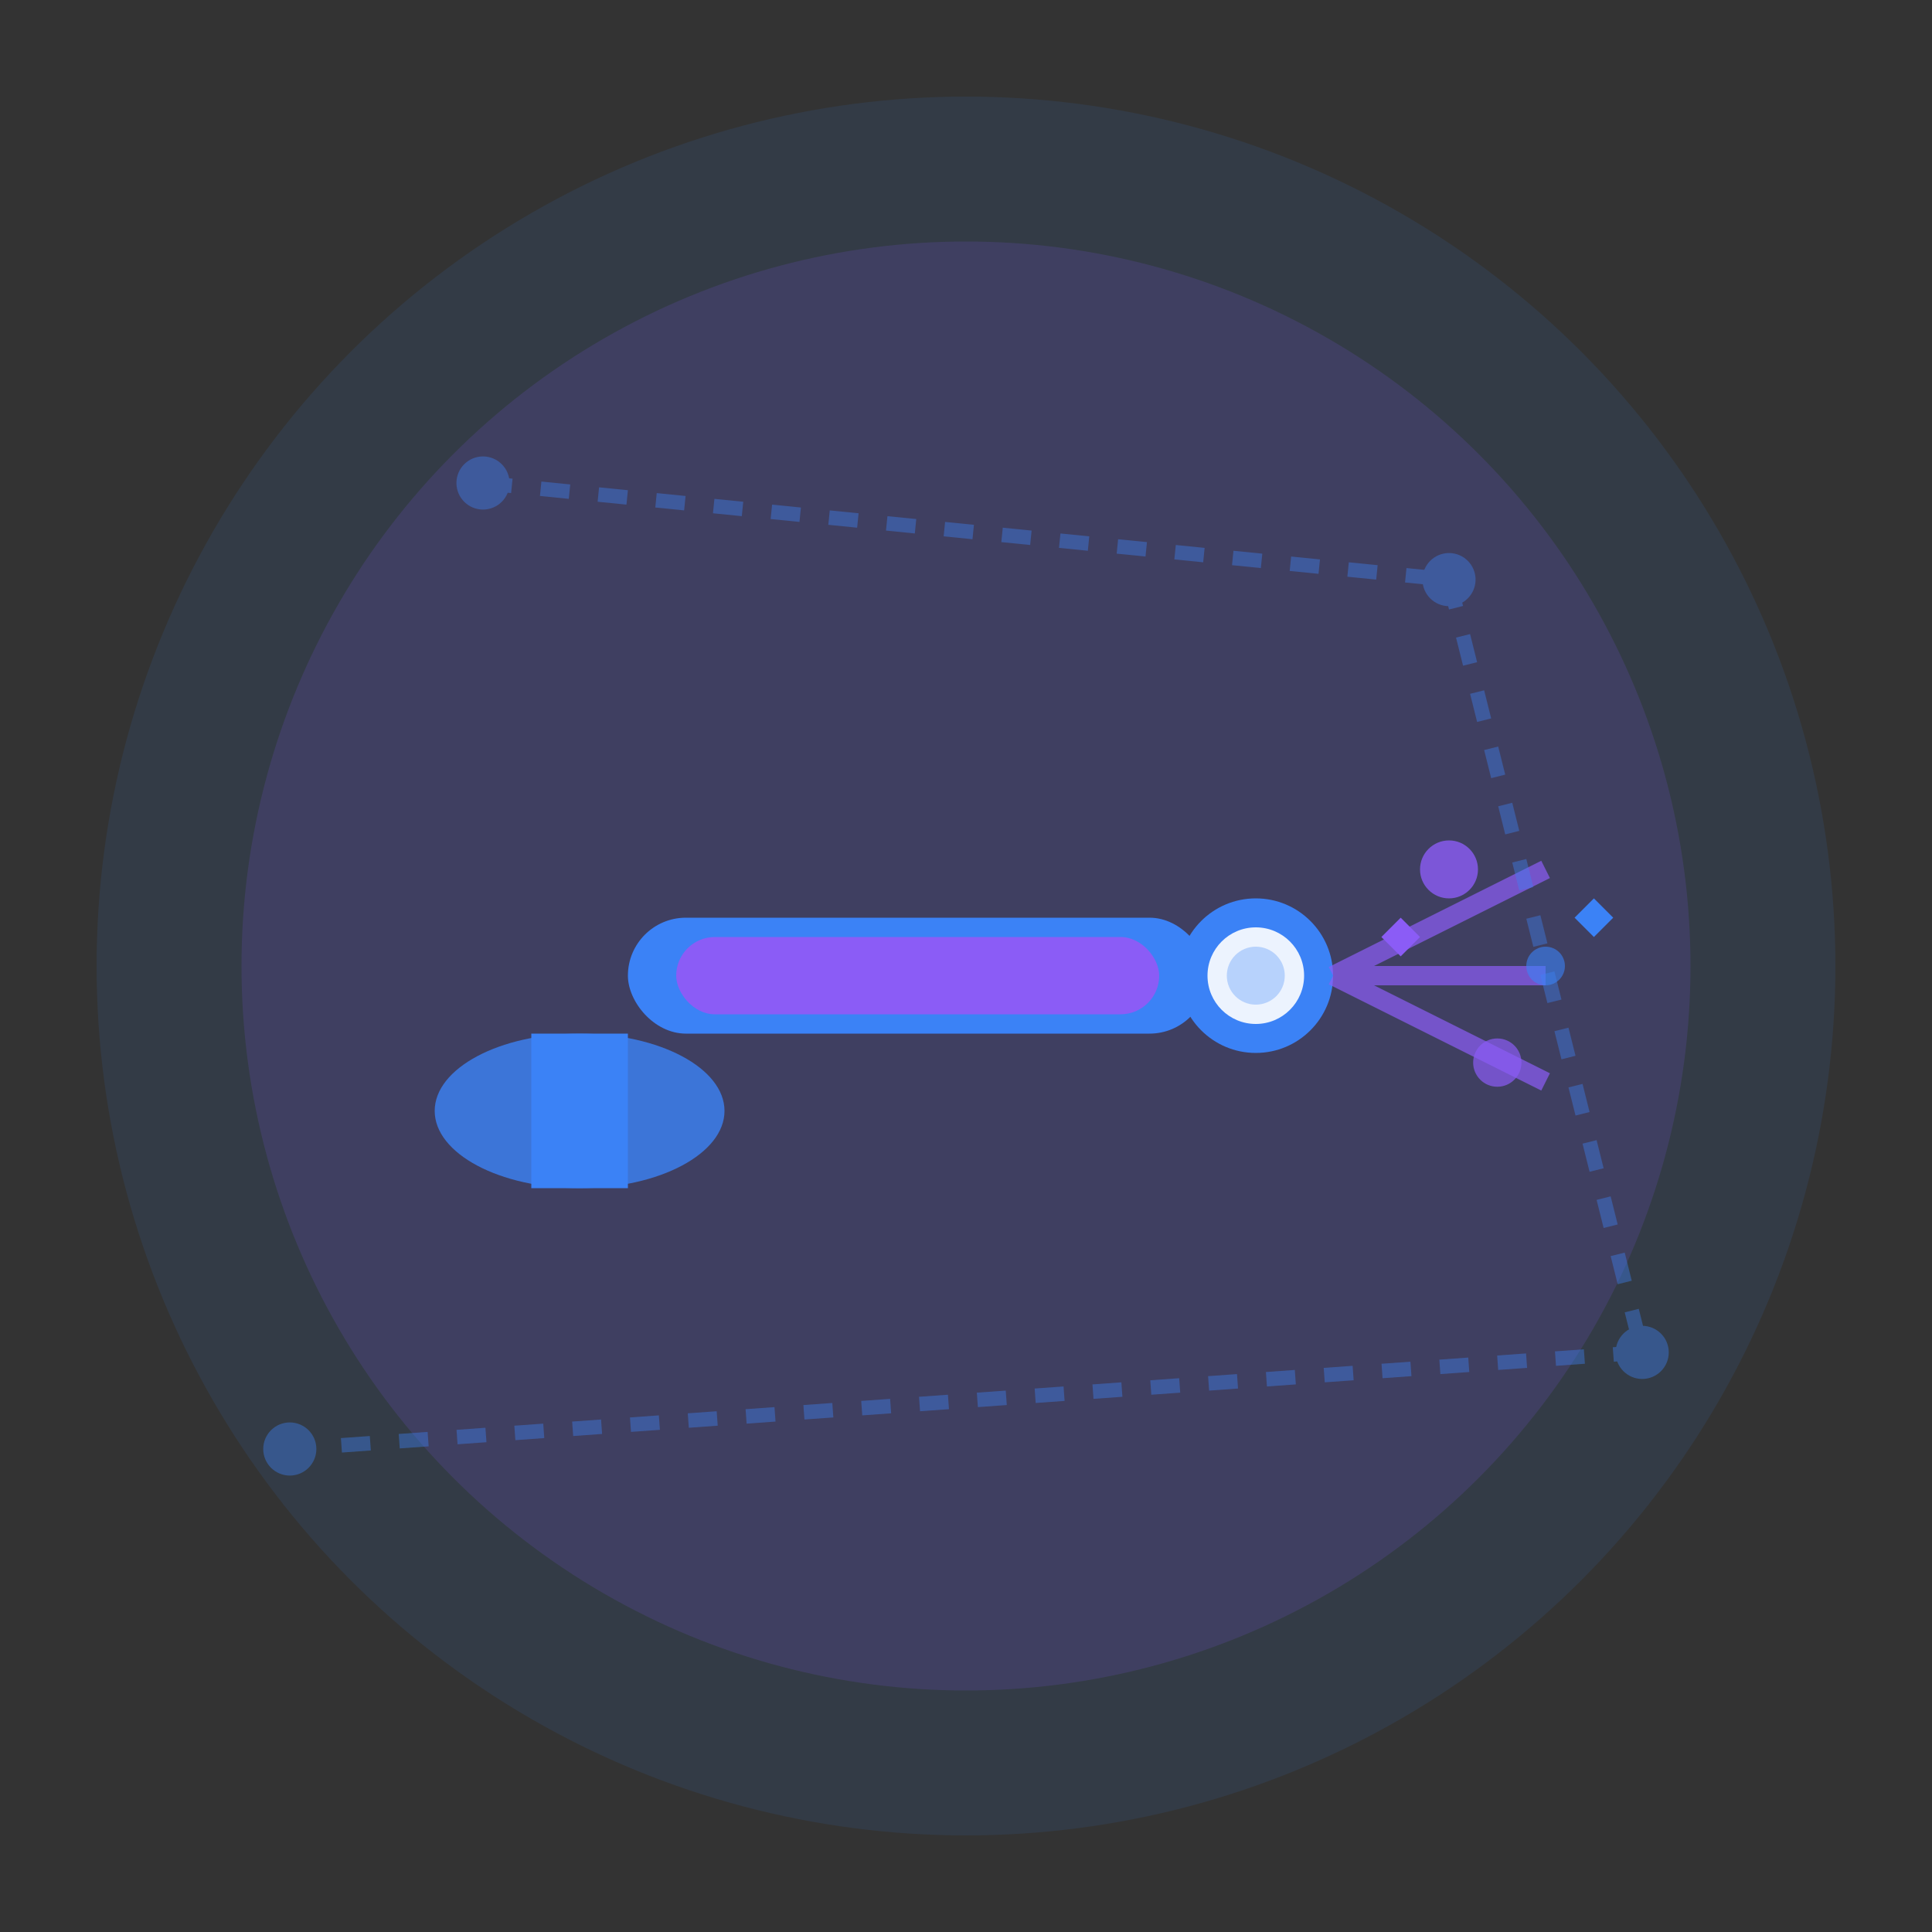 <svg width="200" height="200" viewBox="0 0 200 200" fill="none" xmlns="http://www.w3.org/2000/svg">
  <rect x="0" y="0" width="200" height="200" fill="#333333" stroke="none"/>
  <!-- Background Circle -->
  <circle cx="100" cy="100" r="90" fill="#3B82F6" opacity="0.1"/>
  <circle cx="100" cy="100" r="75" fill="#8B5CF6" opacity="0.15"/>
  
  <!-- Main Icon - Future Vision/Telescope -->
  <g transform="translate(40, 70)">
    <!-- Telescope Base -->
    <ellipse cx="20" cy="45" rx="15" ry="8" fill="#3B82F6" opacity="0.8"/>
    <rect x="15" y="37" width="10" height="16" fill="#3B82F6"/>
    
    <!-- Telescope Body -->
    <rect x="25" y="25" width="60" height="12" rx="6" fill="#3B82F6"/>
    <rect x="30" y="27" width="50" height="8" rx="4" fill="#8B5CF6"/>
    
    <!-- Telescope Lens -->
    <circle cx="90" cy="31" r="8" fill="#3B82F6"/>
    <circle cx="90" cy="31" r="5" fill="white" opacity="0.9"/>
    <circle cx="90" cy="31" r="3" fill="#3B82F6" opacity="0.3"/>
    
    <!-- Vision Rays -->
    <g stroke="#8B5CF6" stroke-width="2" opacity="0.7">
      <path d="M98 31 L120 20"/>
      <path d="M98 31 L120 31"/>
      <path d="M98 31 L120 42"/>
    </g>
    
    <!-- Future Elements -->
    <g transform="translate(100, 15)">
      <circle cx="10" cy="5" r="3" fill="#8B5CF6" opacity="0.8"/>
      <circle cx="20" cy="15" r="2" fill="#3B82F6" opacity="0.6"/>
      <circle cx="15" cy="25" r="2.5" fill="#8B5CF6" opacity="0.7"/>
      
      <!-- Stars -->
      <path d="M5 10 L7 12 L5 14 L3 12 Z" fill="#8B5CF6"/>
      <path d="M25 8 L27 10 L25 12 L23 10 Z" fill="#3B82F6"/>
    </g>
  </g>
  
  <!-- Innovation Network -->
  <g stroke="#3B82F6" stroke-width="1.5" fill="#3B82F6" opacity="0.4">
    <circle cx="50" cy="50" r="2"/>
    <circle cx="150" cy="60" r="2"/>
    <circle cx="170" cy="140" r="2"/>
    <circle cx="30" cy="150" r="2"/>
    
    <path d="M50 50 L150 60 M150 60 L170 140 M170 140 L30 150" stroke-dasharray="3,3"/>
  </g>
</svg>
